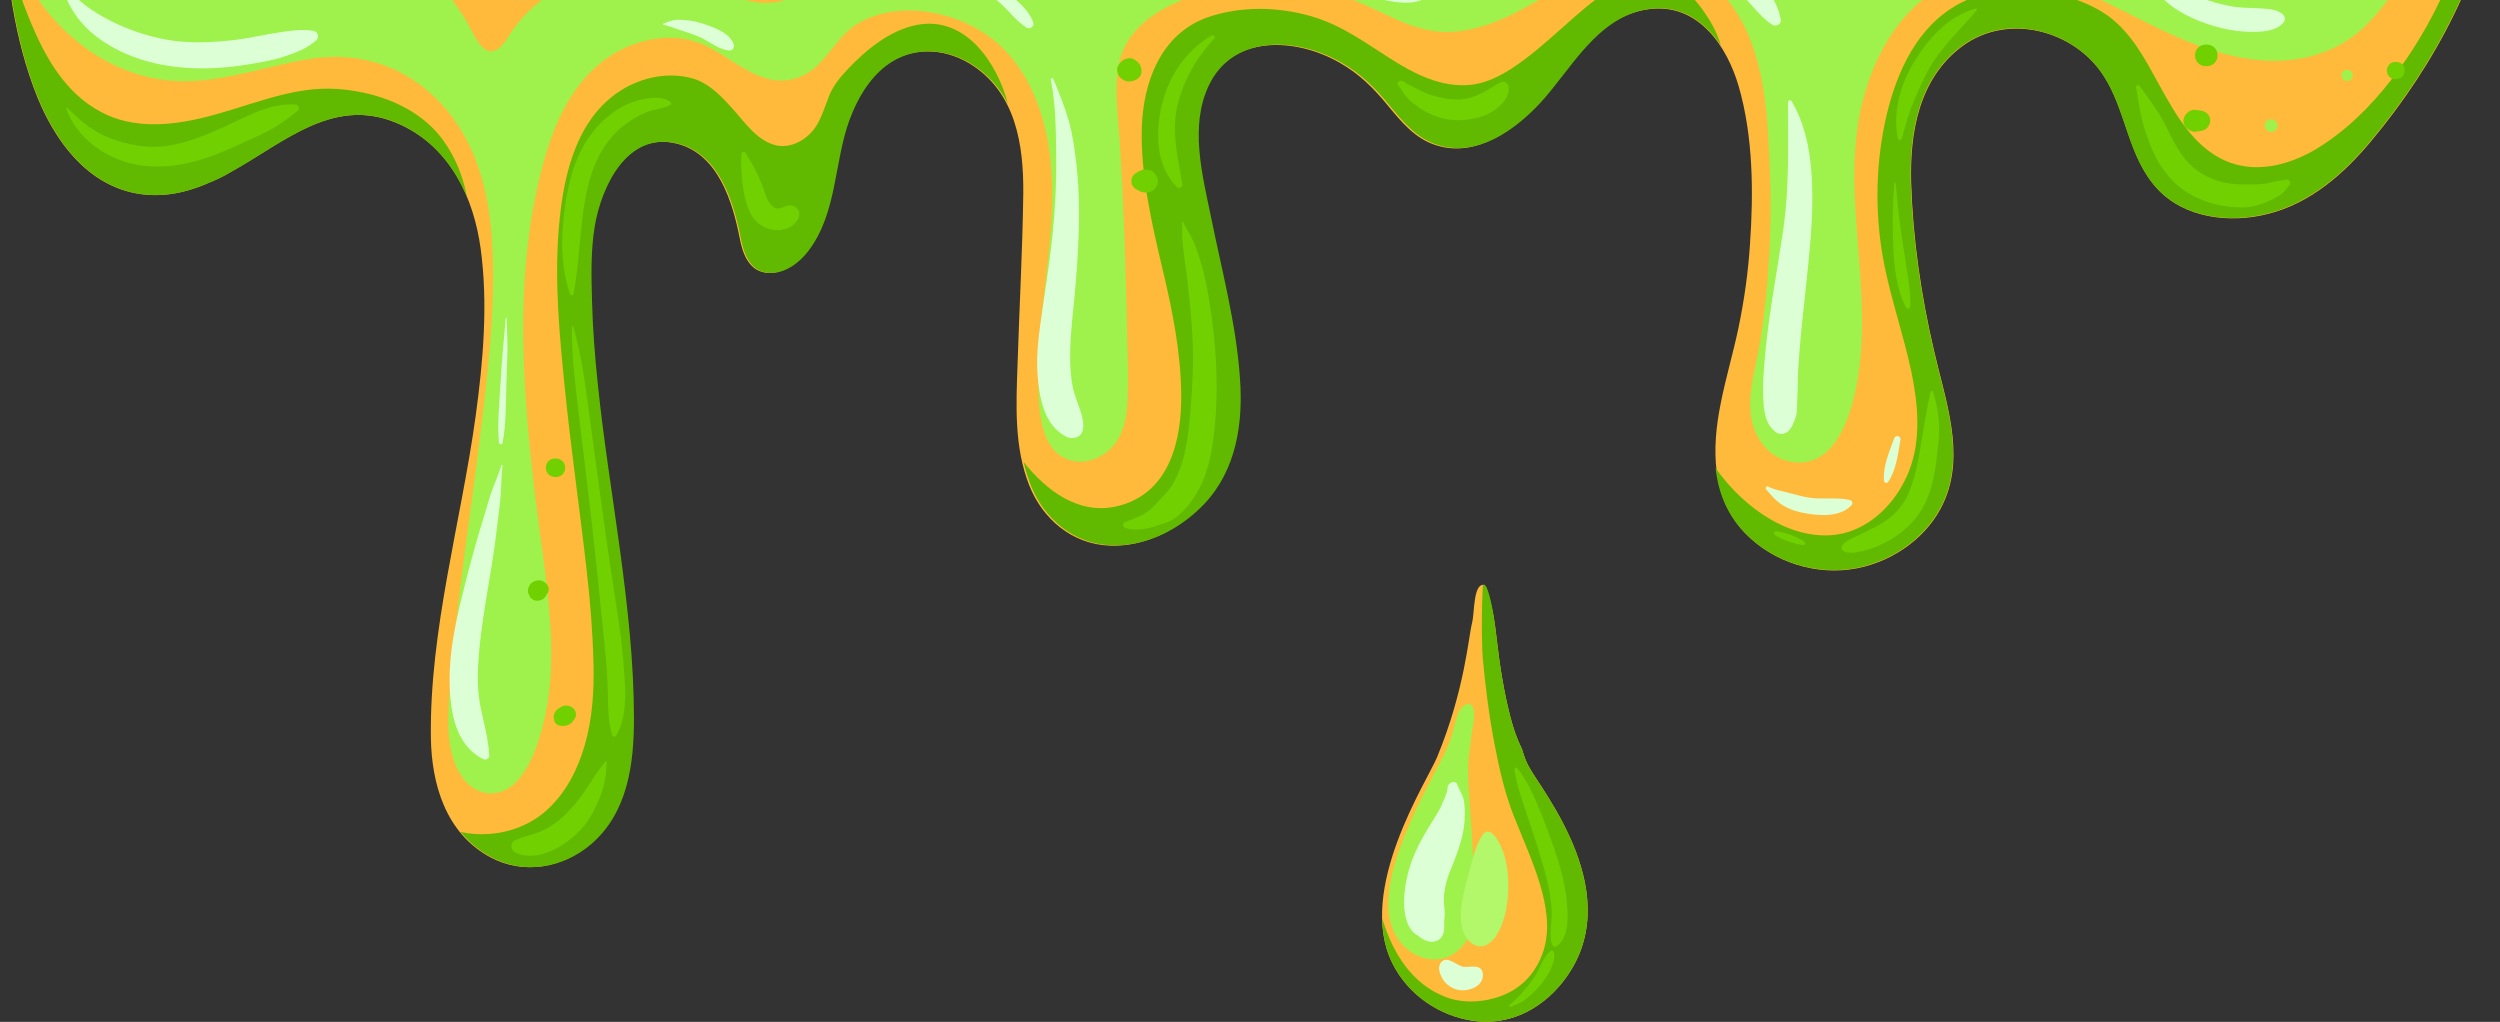 <svg width="389" height="159" viewBox="0 0 389 159" fill="none" xmlns="http://www.w3.org/2000/svg">
<rect x="0" y="0" width="389" height="159" fill="#333333" stroke="none"/>
<g clip-path="url(#clip0_13_2016)">
<path d="M270.517 13.354C272.802 21.177 272.858 29.933 272.301 37.963C272.022 42.315 271.409 46.667 270.517 50.967C269.682 54.956 268.511 58.842 267.731 62.831C266.338 69.773 266.226 77.44 271.576 82.984C275.868 87.439 282.611 89.667 288.964 88.424C294.816 87.284 300.055 83.398 302.395 78.269C305.906 70.705 302.674 62.209 300.946 54.593C298.94 46.045 297.658 37.238 297.38 28.482C297.157 20.815 298.494 12.215 305.405 7.138C312.594 1.905 322.793 4.806 327.307 11.748C330.93 17.292 331.097 24.441 335.722 29.415C339.902 33.922 346.924 34.803 352.832 33.3C359.575 31.642 364.814 26.928 368.994 21.903C379.025 9.883 386.883 -4.882 388.667 -20.165C389.391 -26.434 388.889 -32.34 386.047 -38.09C384.877 -40.422 383.428 -42.805 381.254 -44.463C379.582 -45.758 377.966 -46.017 375.904 -46.069C356.454 -46.224 337.004 -46.38 317.554 -46.483C294.147 -46.639 270.685 -46.742 247.278 -46.794C222.645 -46.898 198.012 -46.95 173.435 -47.001C150.418 -47.001 127.457 -47.053 104.44 -47.001C86.049 -46.95 67.714 -46.898 49.322 -46.794C38.344 -46.691 27.365 -46.691 16.441 -46.328C14.658 -46.276 12.707 -46.328 10.924 -46.017C6.243 -44.981 0.725 -41.095 0.28 -36.329C-0.111 -32.288 0.057 -28.195 0.057 -24.206C0.057 -20.787 0.168 -17.316 0.391 -13.896C0.948 -4.105 2.119 5.998 5.853 15.22C9.141 23.25 15.438 31.124 25.637 30.296C27.978 30.088 30.263 29.415 32.38 28.482C33.829 27.912 35 27.291 35.78 26.824C44.418 22.058 52.165 14.598 62.475 19.468C70.277 23.146 73.733 31.021 74.791 38.688C75.962 47.288 75.181 56.199 74.011 64.748C71.726 81.326 66.822 98.008 67.045 114.794C67.156 121.891 69.274 129.611 76.296 133.393C81.423 136.138 87.442 135.05 91.734 131.424C97.585 126.45 98.477 118.731 98.477 111.789C98.477 103.033 97.474 94.278 96.303 85.574C95.133 76.974 93.74 68.374 92.848 59.722C92.402 55.474 92.068 51.226 91.957 46.977C91.845 43.04 91.734 38.947 92.402 35.062C93.406 29.259 97.307 20.297 105.388 22.369C111.852 24.027 114.026 31.642 115.085 36.979C115.531 39.362 116.478 42.315 119.543 42.47C122.051 42.574 124.28 40.812 125.618 39.051C130.132 33.093 129.575 25.322 132.027 18.639C133.197 15.479 134.981 12.318 137.767 10.194C141.668 7.241 146.74 7.397 150.864 9.883C158.109 14.287 159.279 22.628 159.223 30.037C159.112 38.896 158.61 47.806 158.332 56.666C158.109 62.934 157.774 69.566 160.171 75.575C162.177 80.601 166.691 84.694 172.71 84.901C178.283 85.108 183.578 82.258 187.2 78.425C192.216 73.089 193.219 65.732 192.717 58.945C192.16 50.501 189.875 42.056 188.203 33.767C186.866 27.291 184.859 19.675 187.869 13.354C191.659 5.376 201.579 5.791 208.489 9.78C211.499 11.489 213.784 13.769 215.901 16.359C217.963 18.846 220.137 21.592 223.537 22.628C229.723 24.545 235.574 20.193 239.364 16.152C244.213 10.971 248.281 2.527 256.473 1.439C264.387 0.351 268.79 7.448 270.517 13.354ZM119.32 42.315C119.71 42.367 120.1 42.419 120.491 42.367C120.045 42.419 119.655 42.419 119.32 42.315Z" fill="#ffba3b"/>
<path d="M386.046 -38.037C385.656 -38.814 385.21 -39.643 384.709 -40.42C385.6 -37.519 385.99 -34.514 386.213 -31.561C386.603 -26.847 386.325 -22.184 385.433 -17.573C383.427 -6.901 378.857 3.771 371.946 12.579C368.77 16.672 364.868 20.505 360.299 23.251C356.063 25.738 350.88 27.085 346.143 24.961C341.239 22.733 338.452 17.656 336.056 13.356C333.882 9.418 331.82 5.274 328.03 2.476C324.185 -0.27 318.891 -1.513 314.098 -1.565C310.42 -1.617 306.797 -0.736 303.732 1.233C297.546 5.17 294.704 12.475 293.31 19.003C291.75 26.36 291.75 34.182 293.255 41.487C294.369 46.927 296.208 52.263 297.379 57.703C298.438 62.78 298.995 68.324 297.044 73.297C295.428 77.39 292.14 81.327 287.57 82.778C283.725 83.97 279.601 83.037 276.145 81.172C272.411 79.151 269.29 76.147 266.95 72.831C267.34 76.509 268.677 80.032 271.52 82.933C275.811 87.389 282.554 89.617 288.908 88.373C294.759 87.234 299.998 83.348 302.339 78.219C305.85 70.655 302.617 62.159 300.89 54.543C298.883 45.995 297.602 37.187 297.323 28.432C297.1 20.764 298.438 12.164 305.348 7.087C312.537 1.855 322.736 4.756 327.25 11.698C330.873 17.241 331.04 24.391 335.666 29.364C339.845 33.872 346.867 34.752 352.775 33.25C359.518 31.592 364.757 26.878 368.937 21.852C378.968 9.833 386.826 -4.932 388.61 -20.215C389.446 -26.329 388.888 -32.235 386.046 -38.037Z" fill="#62BA00"/>
<path d="M267.786 7.139C267.117 4.756 265.835 2.684 264.331 0.715C263.272 -0.632 261.99 -1.927 260.429 -2.808C257.977 -4.155 255.247 -3.948 252.739 -2.808C249.729 -1.461 247.221 0.715 244.825 2.787C242.261 5.015 239.865 7.294 237.134 9.315C234.682 11.128 232.007 12.838 228.83 13.2C224.26 13.667 220.08 11.491 216.402 9.16C212.39 6.621 208.711 3.875 204.03 2.528C198.847 1.026 193.051 0.922 187.924 2.684C180.456 5.326 177.892 13.045 177.669 19.78C177.447 27.189 179.174 34.545 180.846 41.695C182.407 48.171 183.744 54.802 183.8 61.433C183.856 68.168 182.184 76.561 174.158 78.685C167.972 80.343 162.789 76.302 159.278 71.898C159.557 73.142 159.947 74.334 160.393 75.525C162.399 80.55 166.913 84.643 172.932 84.85C178.505 85.058 183.8 82.208 187.422 78.374C192.438 73.038 193.441 65.682 192.94 58.895C192.382 50.45 190.097 42.005 188.425 33.716C187.088 27.24 185.082 19.625 188.091 13.304C191.881 5.326 201.801 5.74 208.711 9.729C211.721 11.439 214.006 13.719 216.124 16.309C218.186 18.796 220.359 21.541 223.759 22.578C229.945 24.495 235.797 20.143 239.586 16.102C244.435 10.921 248.503 2.476 256.696 1.388C261.823 0.715 265.501 3.564 267.897 7.294C267.786 7.243 267.786 7.191 267.786 7.139Z" fill="#62BA00"/>
<path d="M142.67 3.875C138.379 4.704 134.645 7.864 131.859 10.817C130.688 12.061 129.629 13.356 129.016 14.91C128.403 16.413 127.957 18.019 127.121 19.418C125.84 21.593 122.997 23.407 120.267 22.474C117.759 21.645 116.031 19.262 114.415 17.397C112.52 15.273 110.402 12.838 107.449 12.113C103.436 11.128 99.2 12.216 95.968 14.496C89.225 19.262 87.553 28.225 86.94 35.633C86.271 43.871 87.051 52.16 87.887 60.397C88.835 69.878 90.228 79.307 91.287 88.788C91.844 93.606 92.234 98.424 92.346 103.242C92.457 107.49 92.178 111.79 91.008 115.883C89.949 119.613 88.054 123.395 85.045 126.089C82.593 128.265 79.416 129.56 76.016 129.768C74.567 129.871 73.118 129.768 71.669 129.457C72.951 131.011 74.512 132.358 76.462 133.394C81.59 136.14 87.608 135.052 91.9 131.425C97.751 126.452 98.643 118.733 98.643 111.79C98.643 103.035 97.64 94.279 96.47 85.576C95.299 76.976 93.906 68.376 93.014 59.724C92.568 55.476 92.234 51.227 92.123 46.979C92.011 43.042 91.9 38.949 92.568 35.063C93.572 29.261 97.473 20.298 105.554 22.37C112.018 24.028 114.192 31.644 115.251 36.98C115.697 39.363 116.644 42.316 119.709 42.472C122.217 42.575 124.446 40.814 125.784 39.053C130.298 33.095 129.741 25.324 132.193 18.64C133.363 15.48 135.147 12.32 137.933 10.196C141.834 7.243 146.906 7.398 151.03 9.885C153.705 11.491 155.544 13.667 156.826 16.102C155.154 9.833 150.305 2.425 142.67 3.875ZM119.319 42.316C119.709 42.368 120.099 42.42 120.489 42.368C120.044 42.42 119.654 42.42 119.319 42.316Z" fill="#62BA00"/>
<path d="M72.672 30.66C72.059 27.499 70.889 24.494 68.939 21.8C66.319 18.226 62.362 15.946 57.96 14.755C54.449 13.822 50.826 13.511 47.204 14.081C43.525 14.651 40.014 15.843 36.503 16.931C29.871 19.003 22.292 20.868 15.771 17.449C10.198 14.547 7.077 8.952 4.848 3.616C2.898 -0.943 1.56 -5.709 0.668 -10.476C1.337 -1.772 2.619 7.087 5.907 15.221C9.195 23.251 15.493 31.126 25.692 30.297C28.032 30.09 30.317 29.416 32.435 28.484C33.884 27.914 35.054 27.292 35.834 26.826C44.473 22.06 52.219 14.599 62.529 19.469C67.49 21.852 70.722 25.997 72.672 30.66Z" fill="#62BA00"/>
<path d="M324.743 -0.995C332.322 2.373 339.344 6.932 347.648 8.745C355.06 10.403 362.584 9.315 368.045 4.031C373.395 -1.202 376.907 -8.455 378.857 -15.397C380.808 -22.495 381.086 -29.748 379.805 -36.949C379.749 -37.312 379.191 -37.312 379.024 -37.053C378.3 -37.519 377.185 -37.364 376.962 -36.328C375.402 -27.986 373.841 -18.92 368.045 -12.082C362.918 -5.968 355.116 -2.549 346.812 -4.777C338.285 -7.108 331.82 -13.325 324.297 -17.366C317.052 -21.252 308.414 -23.479 300.723 -19.386C293.589 -15.604 287.18 -7.315 277.873 -9.802C270.907 -11.719 267.229 -18.817 260.151 -20.733C247.277 -24.204 239.196 -9.802 228.217 -6.694C224.093 -5.502 219.913 -6.331 215.956 -7.73C210.996 -9.439 206.203 -11.512 201.355 -13.377C199.07 -14.309 196.729 -15.19 194.444 -16.122C192.271 -16.951 190.097 -17.832 187.757 -17.988C184.19 -18.195 181.069 -16.537 178.617 -14.206C176.053 -11.771 174.27 -8.662 171.65 -6.227C169.143 -3.844 164.405 -1.047 161.173 -3.948C158.554 -6.227 158.275 -10.009 155.823 -12.496C153.705 -14.672 150.529 -15.501 147.463 -15.19C139.494 -14.413 134.701 -8.662 129.128 -4.051C126.286 -1.72 122.886 0.56 118.929 0.456C114.638 0.404 111.016 -2.394 107.114 -3.792C100.65 -6.072 93.07 -5.139 87.163 -1.875C84.265 -0.269 81.757 1.907 79.862 4.549C79.082 5.637 77.967 8.072 76.295 7.968C74.623 7.916 73.286 4.393 72.561 3.253C68.995 -2.497 64.369 -8.041 56.678 -8.455C49.489 -8.818 42.913 -4.984 36.448 -2.653C33.16 -1.409 29.649 -0.373 26.026 -0.425C22.181 -0.477 18.614 -1.927 15.716 -4.207C8.861 -9.647 6.799 -18.091 7.078 -26.121C7.245 -30.577 7.97 -34.98 8.694 -39.384C8.917 -40.627 6.966 -41.715 6.298 -40.317C-0.167 -27.002 -2.619 -10.372 7.524 2.01C11.648 7.035 17.611 11.076 24.41 12.268C32.547 13.719 40.07 10.507 47.928 9.211C56.009 7.864 63.254 10.351 68.605 16.102C74.178 22.06 76.128 30.038 76.574 37.757C77.076 46.306 76.24 54.958 75.236 63.454C74.233 72.365 72.896 81.224 71.781 90.135C71.224 94.538 70.778 98.89 70.388 103.294C70.053 107.231 69.44 111.428 69.942 115.365C70.276 117.852 71.168 120.701 73.286 122.359C75.515 124.121 78.469 123.654 80.364 121.634C82.704 119.147 83.875 115.313 84.655 112.153C85.547 108.423 85.825 104.537 85.769 100.704C85.602 92.518 84.098 84.332 83.15 76.199C81.144 59.05 79.974 41.177 84.822 24.391C86.884 17.19 90.841 9.522 98.922 6.776C102.489 5.585 106.39 5.481 109.789 7.087C112.91 8.59 115.474 10.921 118.818 12.061C121.827 13.097 124.892 12.372 127.122 10.248C129.518 7.968 130.856 5.067 133.921 3.409C139.494 0.404 146.85 1.492 152.145 4.549C158.61 8.227 161.786 15.169 163.012 21.852C164.461 29.675 163.402 37.602 162.511 45.425C162.009 49.88 161.507 54.336 161.563 58.843C161.619 62.107 161.563 66.096 163.291 69.049C164.796 71.691 168.028 72.572 170.87 71.173C174.103 69.619 175.162 66.407 175.384 63.247C175.719 58.791 175.384 54.18 175.329 49.725C175.217 45.218 175.106 40.71 174.939 36.203C174.771 31.696 174.548 27.189 174.27 22.681C174.047 18.537 173.267 14.081 174.103 9.937C175.663 1.958 185.806 -1.461 193.497 -2.29C197.454 -2.704 201.522 -2.549 205.368 -1.668C209.603 -0.736 213.114 1.129 216.959 2.891C219.969 4.29 223.09 5.222 226.489 4.911C229.387 4.652 232.118 3.72 234.682 2.528C240.311 -0.114 245.326 -4.103 251.457 -5.865C258.869 -7.989 265.891 -4.518 269.848 1.388C274.641 8.538 275.031 17.811 275.365 25.945C275.755 34.96 275.31 44.026 273.916 52.937C273.303 56.771 271.91 60.915 272.467 64.801C272.857 67.858 274.975 71.07 278.43 71.795C286.121 73.401 288.462 63.039 289.186 58.169C290.413 49.88 289.242 41.487 288.741 33.198C288.295 26.256 288.406 19.366 290.747 12.682C292.697 7.035 296.153 1.44 301.67 -1.772C308.859 -6.02 317.386 -4.259 324.743 -0.995Z" fill="#9FF24B"/>
<path d="M45.922 16.257C42.355 16.102 39.401 17.604 36.336 19.055C33.382 20.454 30.317 21.852 27.029 22.526C23.852 23.199 20.954 22.785 17.945 21.801C14.824 20.816 12.595 18.951 10.421 16.724C10.365 16.672 10.31 16.724 10.31 16.775C10.923 18.951 12.595 21.023 14.378 22.474C16.44 24.132 18.892 25.22 21.567 25.686C27.475 26.619 32.88 24.546 38.008 22.111C39.457 21.438 41.017 20.816 42.41 19.987C43.804 19.21 45.086 18.226 46.312 17.241C46.757 16.879 46.423 16.257 45.922 16.257Z" fill="#71D100"/>
<path d="M104.328 15.894C103.157 14.962 101.541 15.169 100.148 15.428C98.587 15.739 97.138 16.361 95.856 17.19C93.07 19.055 91.175 21.593 89.893 24.546C88.556 27.655 87.999 31.022 87.664 34.338C87.274 38.12 87.441 42.161 88.723 45.787C88.779 45.995 89.169 46.046 89.225 45.787C90.451 39.467 90.061 32.784 92.178 26.619C93.126 23.976 94.63 21.438 96.915 19.625C97.974 18.796 99.2 18.018 100.482 17.5C101.764 16.982 103.157 16.931 104.328 16.309C104.439 16.257 104.495 16.05 104.328 15.894Z" fill="#71D100"/>
<path d="M96.971 102.724C96.637 98.579 95.912 94.487 95.299 90.394C94.018 81.897 92.903 73.401 91.733 64.853C91.12 60.138 90.507 55.476 89.225 50.865C89.169 50.761 89.002 50.761 89.002 50.916C88.946 55.165 89.448 59.309 89.949 63.506C90.451 67.65 90.952 71.795 91.454 75.94C92.457 84.229 93.293 92.518 94.129 100.807C94.352 103.035 94.519 105.314 94.575 107.542C94.631 109.822 94.575 112.101 95.244 114.381C95.299 114.64 95.745 114.692 95.857 114.484C97.863 111.013 97.25 106.558 96.971 102.724Z" fill="#71D100"/>
<path d="M94.185 118.525C93.683 119.251 93.07 119.924 92.569 120.701C92.178 121.375 91.733 122.048 91.287 122.67C90.339 124.069 89.336 125.364 88.166 126.556C87.107 127.643 85.825 128.576 84.432 129.25C83.039 129.871 81.478 130.13 80.141 130.752C79.36 131.115 79.416 132.254 80.141 132.617C83.652 134.378 88.166 131.477 90.395 129.042C91.733 127.592 92.569 125.934 93.293 124.172C93.683 123.24 93.906 122.307 94.129 121.323C94.352 120.39 94.296 119.51 94.408 118.629C94.463 118.474 94.24 118.422 94.185 118.525Z" fill="#71D100"/>
<path d="M122.551 32.007C121.66 32.214 121.102 32.836 120.266 32.162C119.208 31.281 118.985 29.727 118.483 28.535C117.814 26.878 116.978 25.323 115.975 23.769C115.808 23.51 115.362 23.614 115.362 23.924C115.306 25.738 115.362 27.448 115.641 29.261C115.864 30.66 116.198 32.162 116.923 33.457C117.703 34.804 119.096 35.685 120.712 35.788C121.994 35.892 123.499 35.322 124.112 34.182C124.836 33.146 124 31.696 122.551 32.007Z" fill="#71D100"/>
<path d="M188.927 5.999C189.15 5.74 188.871 5.378 188.537 5.533C186.475 6.776 184.915 8.227 183.577 10.092C182.239 11.957 181.348 14.133 180.79 16.309C179.787 20.557 179.787 25.738 183.131 29.105C183.521 29.468 184.079 29.054 183.967 28.639C183.298 24.702 182.295 20.765 183.131 16.724C183.967 12.89 186.085 9.004 188.927 5.999Z" fill="#71D100"/>
<path d="M188.147 46.772C187.813 44.596 187.367 42.42 186.698 40.348C186.419 39.415 186.085 38.431 185.695 37.55C185.193 36.514 184.58 35.581 184.079 34.545C184.023 34.493 183.912 34.493 183.912 34.597C184.023 35.426 183.912 36.255 183.967 37.084C184.023 37.965 184.134 38.845 184.246 39.778C184.469 41.539 184.747 43.249 184.915 45.01C185.305 48.533 185.639 52.056 185.639 55.579C185.639 59.102 185.36 62.677 185.026 66.2C184.692 69.308 184.134 72.52 182.518 75.266C181.738 76.613 180.568 77.597 179.509 78.789C178.338 80.084 176.722 80.602 175.106 81.224C174.66 81.379 174.605 81.949 175.106 82.156C176.667 82.623 178.227 82.364 179.732 81.897C180.512 81.638 181.236 81.379 181.961 81.12C182.797 80.758 183.521 80.084 184.134 79.462C186.698 76.82 187.924 73.453 188.537 69.982C189.819 62.211 189.373 54.439 188.147 46.772Z" fill="#71D100"/>
<path d="M234.57 13.097C234.459 12.89 234.18 12.734 233.957 12.734C233.289 12.786 232.954 13.149 232.564 13.356C231.951 13.667 231.394 14.081 230.781 14.392C229.666 14.962 228.496 15.428 227.214 15.48C225.765 15.532 224.316 15.273 222.923 14.858C222.198 14.651 221.474 14.34 220.805 13.978C220.025 13.563 219.077 13.201 218.353 12.682C217.963 12.372 217.183 12.786 217.573 13.252C218.13 14.03 218.52 14.755 219.189 15.428C219.858 16.102 220.694 16.672 221.53 17.19C223.257 18.226 225.319 18.796 227.381 18.692C229.22 18.589 231.227 18.122 232.676 17.034C233.4 16.516 234.069 15.843 234.459 15.066C234.682 14.496 234.961 13.771 234.57 13.097Z" fill="#71D100"/>
<path d="M307.41 1.337C303.063 2.58 300.054 5.999 297.88 9.574C295.707 13.097 294.481 17.5 295.317 21.541C295.372 21.852 295.874 21.8 295.93 21.541C296.487 19.676 296.877 17.863 297.657 16.05C298.437 14.237 299.162 12.475 300.109 10.765C302.06 7.346 305.014 4.6 307.577 1.596C307.689 1.492 307.633 1.285 307.41 1.337Z" fill="#71D100"/>
<path d="M296.877 43.145C296.598 41.539 296.431 39.933 296.153 38.379C295.595 35.115 295.261 31.851 294.982 28.535C294.982 28.38 294.759 28.38 294.759 28.535C294.481 31.851 294.481 35.219 294.592 38.534C294.759 41.591 295.094 45.062 296.598 47.86C296.766 48.171 297.212 47.963 297.212 47.704C297.323 46.202 297.1 44.7 296.877 43.145Z" fill="#71D100"/>
<path d="M300.779 60.967C300.723 60.812 300.444 60.76 300.388 60.967C299.831 63.609 299.385 66.251 298.939 68.945C298.549 71.484 298.048 74.178 297.045 76.613C296.209 78.685 294.648 80.343 292.642 81.535C291.639 82.156 290.58 82.571 289.521 83.141C288.629 83.607 287.069 84.073 286.623 84.954C286.456 85.265 286.567 85.524 286.846 85.731C287.793 86.353 289.577 85.783 290.58 85.524C291.862 85.213 293.032 84.591 294.147 83.97C296.487 82.571 298.438 80.654 299.553 78.271C300.834 75.629 301.224 72.675 301.503 69.826C301.949 66.821 301.726 63.92 300.779 60.967Z" fill="#71D100"/>
<path d="M280.716 84.28C279.49 83.451 277.873 82.882 276.424 82.674C276.034 82.623 275.867 83.037 276.146 83.244C277.427 84.021 278.988 84.591 280.548 84.799C280.883 84.85 280.939 84.436 280.716 84.28Z" fill="#71D100"/>
<path d="M355.673 27.966C355.116 28.121 354.447 28.121 353.834 28.276C353.333 28.38 352.887 28.535 352.385 28.587C351.215 28.743 349.989 28.691 348.874 28.691C346.645 28.691 344.471 28.173 342.632 27.033C340.403 25.738 339.01 23.614 337.951 21.49C337.282 20.143 336.613 18.744 335.777 17.449C334.886 16.05 333.883 14.755 332.935 13.408C332.768 13.097 332.322 13.304 332.378 13.615C332.768 15.48 332.935 17.345 333.437 19.158C333.883 20.712 334.44 22.267 335.109 23.769C336.39 26.515 338.23 28.794 341.016 30.349C343.468 31.696 346.311 32.317 349.153 32.266C350.602 32.214 351.884 31.799 353.165 31.23C353.723 30.97 354.28 30.66 354.782 30.349C355.45 29.883 355.729 29.364 356.231 28.794C356.509 28.432 356.231 27.81 355.673 27.966Z" fill="#71D100"/>
<path d="M353.388 18.588C352.051 18.588 352.051 20.505 353.388 20.505C354.726 20.505 354.726 18.588 353.388 18.588Z" fill="#9FF24B"/>
<path d="M365.203 10.869C364.033 10.869 364.033 12.579 365.203 12.579C366.373 12.579 366.373 10.869 365.203 10.869Z" fill="#9FF24B"/>
<path d="M343.301 6.932C340.96 6.932 340.96 10.299 343.301 10.299C345.642 10.299 345.642 6.932 343.301 6.932Z" fill="#71D100"/>
<path d="M343.691 17.967C343.524 17.656 343.022 17.293 342.632 17.241C342.298 17.19 341.907 17.138 341.573 17.086C341.127 17.034 340.57 17.293 340.291 17.604C339.957 17.915 339.734 18.381 339.734 18.796C339.734 19.21 339.901 19.676 340.291 19.987C340.626 20.246 341.127 20.557 341.573 20.505C341.907 20.453 342.298 20.402 342.632 20.35C342.743 20.298 342.911 20.246 343.022 20.194C343.245 20.091 343.412 19.935 343.524 19.78C343.747 19.521 343.914 19.158 343.914 18.796C343.914 18.485 343.858 18.226 343.691 17.967Z" fill="#71D100"/>
<path d="M372.783 9.626C370.944 9.626 370.944 12.32 372.783 12.32C374.622 12.268 374.622 9.626 372.783 9.626Z" fill="#71D100"/>
<path d="M179.23 26.619C178.617 26.308 177.892 26.308 177.279 26.619C177.112 26.722 177 26.774 176.833 26.878C175.774 27.448 175.774 28.898 176.833 29.468C177 29.52 177.112 29.623 177.279 29.727C177.892 30.038 178.617 30.038 179.23 29.727C179.787 29.416 180.177 28.846 180.177 28.173C180.121 27.551 179.787 26.981 179.23 26.619Z" fill="#71D100"/>
<path d="M177.056 9.677C176.722 9.367 176.276 9.004 175.719 9.056C175.162 9.056 174.771 9.315 174.381 9.677C174.158 9.885 173.991 10.195 173.88 10.455C173.768 10.817 173.824 11.232 173.991 11.594C174.103 11.905 174.326 12.112 174.604 12.32C174.939 12.527 175.329 12.734 175.775 12.682C176.443 12.63 177.056 12.371 177.447 11.802C177.781 11.18 177.669 10.247 177.056 9.677Z" fill="#71D100"/>
<path d="M86.438 71.329C84.432 71.329 84.432 74.23 86.438 74.23C88.445 74.23 88.445 71.329 86.438 71.329Z" fill="#71D100"/>
<path d="M89.169 110.184C88.668 109.77 87.943 109.614 87.33 109.977C87.107 110.132 86.829 110.236 86.661 110.443C86.216 110.858 86.048 111.428 86.216 111.946C86.216 112.205 86.327 112.464 86.55 112.619C86.773 112.826 86.996 112.93 87.274 112.93C87.832 113.034 88.445 112.878 88.891 112.516C89.058 112.36 89.225 112.101 89.392 111.894C89.782 111.376 89.671 110.599 89.169 110.184Z" fill="#71D100"/>
<path d="M85.045 90.86C84.766 90.549 84.32 90.29 83.875 90.29C83.429 90.29 82.983 90.445 82.649 90.756C82.314 91.067 82.203 91.482 82.147 91.844C82.147 92.052 82.147 92.259 82.258 92.414C82.314 92.518 82.37 92.673 82.426 92.829C82.593 93.088 82.704 93.139 82.983 93.347C83.094 93.398 83.206 93.45 83.317 93.45C83.484 93.502 83.652 93.502 83.875 93.45C84.153 93.398 84.432 93.295 84.655 93.088C84.822 92.932 84.933 92.777 84.989 92.57C85.212 92.362 85.324 92.103 85.379 91.793C85.435 91.533 85.324 91.171 85.045 90.86Z" fill="#71D100"/>
<path d="M281.83 26.515C281.552 22.837 280.716 19.003 278.765 15.739C278.598 15.48 278.208 15.636 278.208 15.895C278.208 22.526 278.431 29.054 277.483 35.685C276.48 42.472 275.143 49.207 274.585 55.994C274.418 57.91 274.251 59.879 274.362 61.796C274.418 63.713 274.585 66.148 276.48 67.339C277.037 67.702 277.762 67.495 278.208 67.132C278.821 66.614 279.099 65.733 279.378 65.008C279.712 64.127 279.601 63.091 279.657 62.159C279.768 60.449 279.712 58.739 279.824 57.081C280.047 53.662 280.381 50.243 280.771 46.875C281.44 40.14 282.388 33.302 281.83 26.515Z" fill="#DCFFD6"/>
<path d="M287.849 77.804C285.787 77.338 283.669 77.753 281.551 77.442C280.492 77.286 279.489 76.975 278.43 76.716C277.371 76.457 276.089 76.198 275.142 75.732C274.863 75.577 274.64 75.888 274.808 76.147C275.644 77.079 276.257 77.908 277.427 78.633C278.542 79.307 279.712 79.669 280.994 79.877C283.334 80.291 286.344 80.447 288.071 78.633C288.35 78.374 288.239 77.908 287.849 77.804Z" fill="#DCFFD6"/>
<path d="M294.759 68.168C293.979 70.293 292.976 72.52 293.143 74.8C293.143 75.111 293.645 75.266 293.812 74.955C295.094 73.038 295.316 70.603 295.707 68.427C295.818 67.858 294.982 67.599 294.759 68.168Z" fill="#DCFFD6"/>
<path d="M277.093 3.202C276.703 -0.218 273.749 -3.119 271.353 -5.502C268.733 -8.093 265.557 -9.906 262.101 -11.356C261.6 -11.564 260.987 -10.994 261.433 -10.579C263.996 -8.3 266.393 -5.813 268.789 -3.378C269.959 -2.186 271.018 -0.943 272.133 0.352C273.247 1.595 274.362 2.942 275.811 3.875C276.313 4.186 277.149 3.771 277.093 3.202Z" fill="#DCFFD6"/>
<path d="M353.556 1.492C351.995 1.233 350.435 1.285 348.874 1.181C347.425 1.078 346.032 0.767 344.695 0.404C341.407 -0.528 338.397 -2.238 335.388 -3.741C334.83 -4.051 334.273 -3.482 334.552 -2.963C335.889 -0.269 338.341 1.544 341.184 2.839C343.97 4.082 347.258 4.963 350.379 4.963C351.94 4.963 353.834 4.86 355.005 3.823C356.342 2.735 354.893 1.699 353.556 1.492Z" fill="#DCFFD6"/>
<path d="M168.306 64.542C167.86 62.987 167.136 61.485 166.857 59.879C166.3 56.822 166.523 53.3 166.802 50.087C167.192 46.254 167.582 42.42 167.749 38.534C167.972 34.131 167.972 29.727 167.47 25.323C167.192 23.148 166.913 20.92 166.3 18.796C165.687 16.62 164.795 14.444 163.904 12.32C163.792 12.061 163.458 12.164 163.513 12.423C164.294 16.361 164.294 20.453 164.349 24.443C164.405 28.432 164.182 32.421 163.792 36.358C163.402 40.244 162.789 44.078 162.232 47.963C161.73 51.434 161.173 54.957 161.451 58.428C161.73 61.796 162.399 66.148 165.91 67.961C166.746 68.376 167.86 68.168 168.306 67.391C168.752 66.718 168.529 65.319 168.306 64.542Z" fill="#DCFFD6"/>
<path d="M160.783 3.564C160.226 1.751 158.609 0.352 157.105 -0.788C155.6 -1.979 153.817 -2.808 151.922 -3.43C151.699 -3.482 151.476 -3.171 151.699 -3.015C153.092 -1.824 154.43 -0.58 155.823 0.663C157.16 1.906 158.219 3.357 159.78 4.341C160.281 4.6 160.95 4.082 160.783 3.564Z" fill="#DCFFD6"/>
<path d="M222.142 -1.668C220.303 -2.238 218.241 -1.72 216.291 -1.979C214.34 -2.29 212.501 -2.963 210.606 -3.585C210.272 -3.689 209.882 -3.274 210.105 -2.963C211.498 -1.254 213.616 -0.321 215.845 0.093C217.907 0.508 220.805 0.819 222.365 -0.787C222.7 -1.047 222.533 -1.513 222.142 -1.668Z" fill="#DCFFD6"/>
<path d="M78.023 72.365C77.521 74.075 76.685 75.732 76.184 77.442C75.682 79.1 75.181 80.758 74.679 82.415C73.676 85.783 72.784 89.15 71.948 92.57C70.499 98.32 69.385 104.278 70.276 110.184C70.722 113.241 72.06 116.608 75.18 118.111C75.571 118.318 76.128 118.059 76.128 117.593C76.016 115.002 75.236 112.36 74.735 109.822C74.233 107.18 74.289 104.486 74.512 101.843C75.013 95.782 76.351 89.772 77.131 83.711C77.354 81.897 77.577 80.084 77.8 78.271C78.023 76.302 77.967 74.385 78.19 72.417C78.19 72.313 78.079 72.261 78.023 72.365Z" fill="#DCFFD6"/>
<path d="M78.859 49.518C78.859 49.414 78.692 49.414 78.692 49.518C78.413 52.73 78.079 55.942 77.911 59.206C77.744 62.418 77.354 65.682 77.633 68.894C77.633 69.153 78.134 69.256 78.19 68.945C78.803 65.785 78.692 62.573 78.803 59.361C78.859 57.703 78.915 56.045 78.97 54.439C78.97 52.782 78.859 51.175 78.859 49.518Z" fill="#DCFFD6"/>
<path d="M48.82 4.808C46.869 4.445 44.64 4.859 42.634 5.17C40.739 5.481 38.9 5.896 37.005 6.155C33.327 6.621 29.481 6.828 25.803 6.155C22.794 5.585 19.896 4.6 17.221 3.253C14.546 1.906 11.759 -0.011 10.087 -2.394C9.92 -2.601 9.474 -2.497 9.586 -2.186C10.366 0.145 11.369 2.165 13.152 4.03C14.936 5.896 17.221 7.346 19.617 8.382C25.469 10.921 32.268 11.076 38.51 10.04C40.405 9.729 42.299 9.418 44.083 8.849C45.81 8.279 47.817 7.553 49.154 6.31C49.712 5.896 49.544 4.963 48.82 4.808Z" fill="#DCFFD6"/>
<path d="M114.192 6.983C113.691 5.17 111.071 4.238 109.344 3.668C108.341 3.357 107.393 3.15 106.279 3.098C105.777 3.098 105.275 3.046 104.774 3.15C104.217 3.253 103.771 3.512 103.269 3.616C103.158 3.668 103.158 3.823 103.269 3.875C104.161 4.03 105.053 4.445 105.888 4.704C106.78 4.963 107.672 5.274 108.564 5.636C110.18 6.258 111.684 7.709 113.468 7.864C113.969 7.916 114.304 7.398 114.192 6.983Z" fill="#DCFFD6"/>
</g>
<g clip-path="url(#clip1_13_2016)">
<path d="M236.841 116.612C236.081 115.065 235.493 113.415 235.044 111.661C233.973 107.57 233.351 103.479 232.867 99.251C232.625 97.085 232.314 94.85 231.657 92.788C231.415 92.169 231.381 91 230.793 91C229.238 91 229.446 95.332 229.065 96.879C228.478 99.079 227.96 107.226 223.64 117.746C222.119 121.493 210.992 138.373 216.625 149.821C219.113 154.909 224.124 158.106 229.169 158.828C234.456 159.619 239.502 157.35 243.096 152.881C253.705 139.576 239.813 122.972 237.912 119.328C237.463 118.537 237.117 117.609 236.841 116.612Z" fill="#ffba3b"/>
<path d="M236.842 116.612C236.082 115.065 235.494 113.415 235.045 111.661C233.974 107.57 233.352 103.479 232.868 99.251C232.626 97.085 231.797 90.828 230.794 90.966C230.622 91 230.449 99.148 230.725 102.482C231.14 107.02 231.727 111.558 232.591 115.993C233.317 119.74 234.146 123.419 235.529 126.925C236.911 130.432 238.501 133.87 239.606 137.548C240.574 140.745 241.231 144.424 240.228 147.724C239.157 151.231 236.911 153.637 233.835 154.875C231.036 155.975 227.684 156.215 224.885 155.115C219.771 153.121 216.73 148.446 215.071 142.877C215.105 145.317 215.555 147.655 216.626 149.821C219.114 154.909 224.125 158.106 229.17 158.828C234.457 159.619 239.503 157.35 243.097 152.881C253.706 139.576 239.814 122.972 237.913 119.328C237.464 118.537 237.118 117.609 236.842 116.612Z" fill="#62BA00"/>
<path d="M228.962 114.377C229.135 113.002 229.653 111.421 229.204 110.08C229.066 109.702 228.686 109.392 228.271 109.564C226.37 110.252 226.75 112.761 225.161 116.44C224.331 118.331 221.256 123.728 219.597 127.613C217.524 132.426 214.241 140.401 217.178 145.558C219.528 149.683 225.022 150.852 227.96 146.693C229.584 144.389 229.722 141.501 229.549 138.751C229.342 135.52 229.135 132.288 228.962 129.022C228.755 125.756 228.409 122.49 228.444 119.224C228.513 117.609 228.755 116.027 228.962 114.377Z" fill="#9FF24B"/>
<path d="M243.856 141.055C243.684 138.476 243.096 136.001 242.336 133.595C241.541 131.085 240.608 128.61 239.64 126.203C238.707 123.934 237.602 121.322 236.047 119.5C235.874 119.293 235.632 119.534 235.666 119.775C235.943 122.078 236.841 124.45 237.567 126.65C238.327 128.988 239.122 131.291 239.813 133.663C240.47 135.829 241.092 138.064 241.334 140.333C241.472 141.467 241.472 142.567 241.368 143.702C241.299 144.733 241.161 145.868 241.472 146.865C241.576 147.208 241.921 147.449 242.232 147.208C243.995 146.005 243.995 143.049 243.856 141.055Z" fill="#71D100"/>
<path d="M241.816 148.308C241.782 147.965 241.436 147.793 241.194 148.033C240.019 149.133 239.501 150.99 238.534 152.365C237.531 153.774 236.253 155.287 234.94 156.318C234.801 156.422 234.87 156.765 235.078 156.662C235.907 156.284 236.702 156.043 237.462 155.425C238.188 154.84 238.914 154.187 239.536 153.431C240.607 152.124 242.024 150.165 241.816 148.308Z" fill="#71D100"/>
<path d="M227.786 124.622C227.614 123.694 227.095 122.972 226.784 122.146C226.439 121.218 225.264 121.768 225.229 122.628C225.195 123.453 224.676 124.381 224.365 125.137C224.02 125.997 223.501 126.822 223.018 127.578C221.808 129.503 220.633 131.463 219.804 133.629C219.078 135.554 218.629 137.479 218.491 139.542C218.352 141.57 218.732 144.664 220.599 145.558C221.462 146.349 222.707 146.864 223.743 146.314C224.815 145.73 224.78 144.389 224.711 143.255C224.815 142.705 224.815 142.155 224.78 141.501C224.642 140.504 224.642 140.264 224.711 140.779C224.676 140.539 224.676 140.298 224.676 140.057C224.676 139.714 224.676 139.37 224.711 139.026C224.711 139.129 224.884 138.098 224.884 137.995C224.953 137.617 225.056 137.238 225.16 136.895C225.471 135.863 225.678 135.52 226.128 134.351C226.957 132.151 227.717 130.122 227.89 127.681C227.925 126.753 227.959 125.619 227.786 124.622Z" fill="#DCFFD6"/>
<path d="M230.724 151.471C230.517 149.924 228.72 150.543 227.753 150.44C226.82 150.337 225.299 148.79 224.47 149.546L224.262 149.718C223.951 149.993 223.882 150.577 223.951 150.99C224.331 152.778 225.679 153.912 227.269 154.084C228.616 154.222 230.966 153.431 230.724 151.471Z" fill="#DCFFD6"/>
<path d="M234.11 133.216C233.799 132.185 233.385 131.188 232.728 130.26C232.14 129.469 231.346 128.954 230.689 129.916C229.48 131.704 229.065 134.076 228.477 136.173C227.683 139.061 226.473 143.117 228.132 145.868C228.719 146.796 229.756 147.415 230.758 147.208C231.518 147.071 232.175 146.452 232.693 145.765C234.871 142.739 235.147 136.826 234.11 133.216Z" fill="#B3F76A"/>
</g>
<defs>
<clipPath id="clip0_13_2016">
<rect width="389" height="182" fill="white" transform="translate(0 -47)"/>
</clipPath>
<clipPath id="clip1_13_2016">
<rect width="32" height="68" fill="white" transform="translate(215 91)"/>
</clipPath>
</defs>
</svg>
